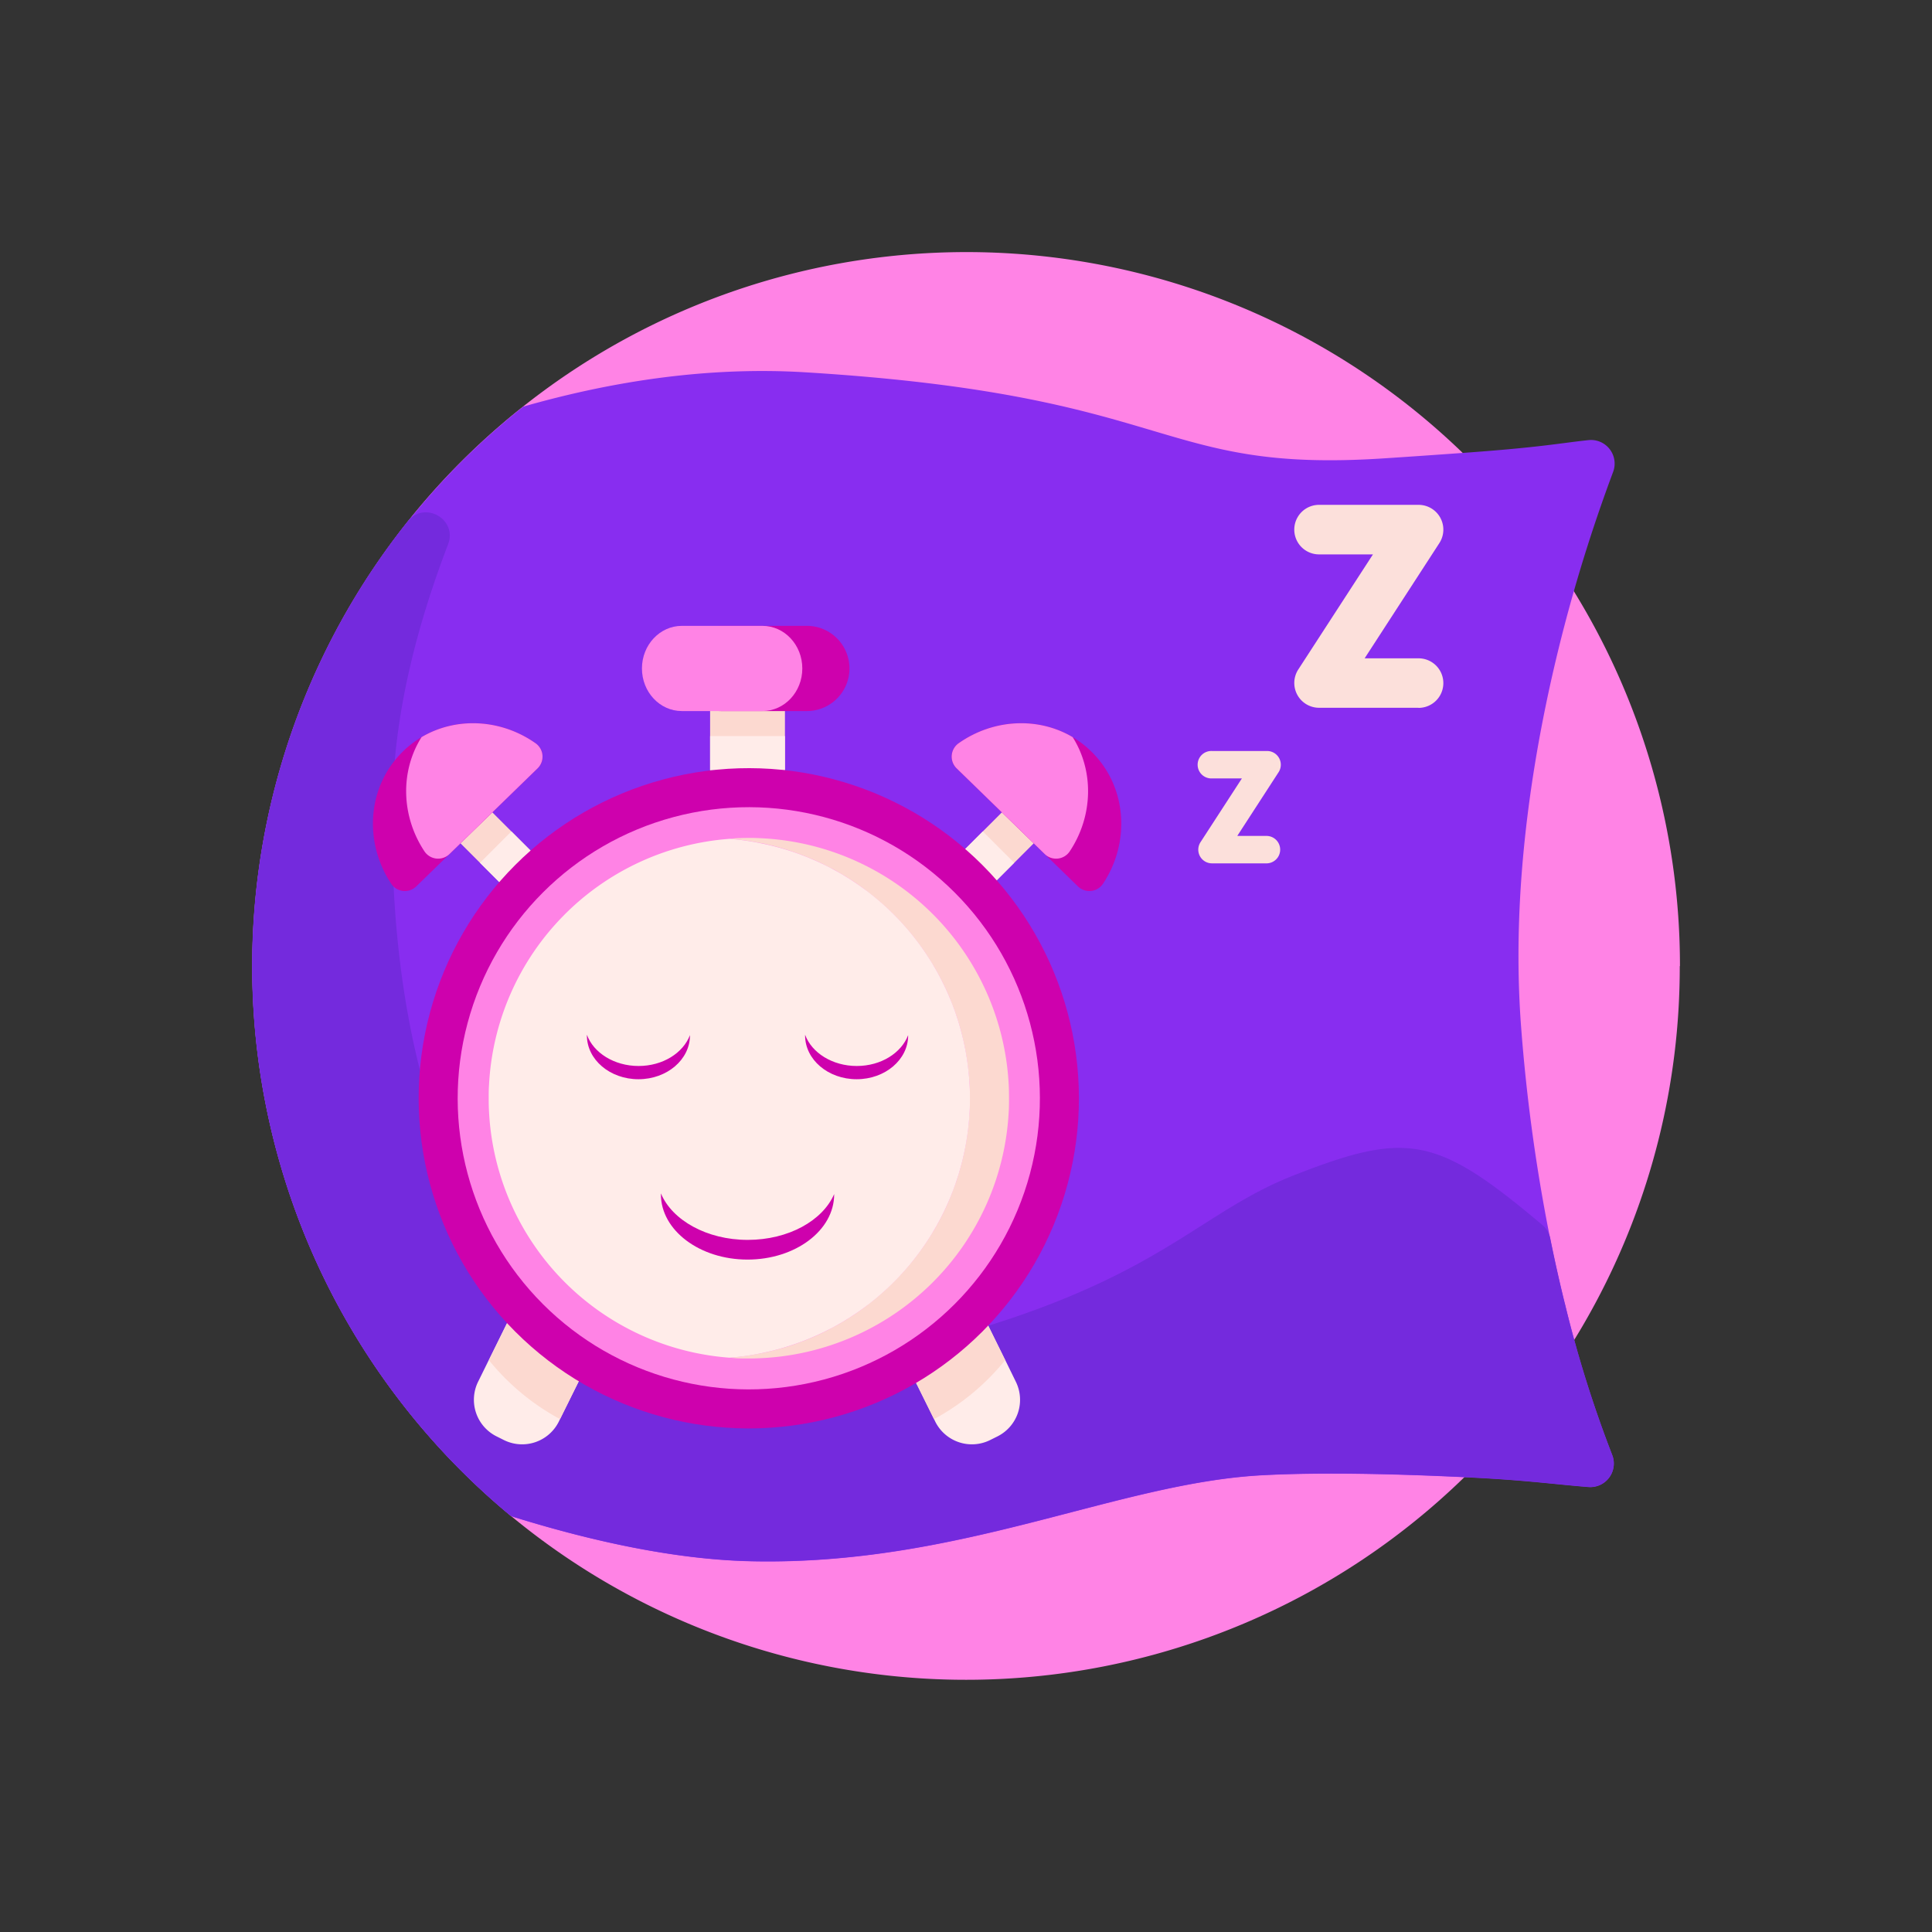 <svg xmlns="http://www.w3.org/2000/svg" viewBox="0 0 589.61 589.61"><rect x="0" y="0" width="589.61" height="589.61" fill="#333333" stroke="none"/><defs><style>.cls-1{fill:#ff83e5;}.cls-2{fill:#882df0;}.cls-3{fill:#742add;}.cls-4{fill:#fce0db;}.cls-5{fill:#ffece9;}.cls-6{fill:#fcd9d0;}.cls-7{fill:#ce01ad;}</style></defs><g id="Icon_3" data-name="Icon 3"><path class="cls-1" d="M512.63,294.82a216.78,216.78,0,0,1-25.82,103v0A217.89,217.89,0,0,1,156,462.68l0,0a217.74,217.74,0,0,1-2.81-333.3c2.11-1.82,4.29-3.6,6.5-5.35a217.75,217.75,0,0,1,353,170.82Z"/><path class="cls-2" d="M477.55,397.81A364.42,364.42,0,0,0,492,444a7.19,7.19,0,0,1-7.27,9.82c-11-.88-19.08-2.13-37.92-3-20.86-1-43.54-1.54-61.32-.6-44.79,2.3-92.66,27.79-156.73,26.25-22.74-.55-48.12-6.05-72.76-13.73l0,0a217.74,217.74,0,0,1-2.81-333.3c2.11-1.82,4.29-3.6,6.5-5.35,27-7.72,56.24-12.28,86.09-10.47,114.24,7,106.53,30.88,176.78,26.25,8.71-.57,16.54-1.12,23.59-1.63,24.29-1.73,29.87-3,38.68-3.93a7.21,7.21,0,0,1,7.46,9.72,486.49,486.49,0,0,0-15,47.46c-8.74,33.63-16.45,77.87-13.06,122.11a534.28,534.28,0,0,0,8.37,62c1.58,8,3.24,15.42,4.93,22.25Z"/><path class="cls-3" d="M492,444a7.16,7.16,0,0,1-7.24,9.77c-11-.87-19.1-2.13-38-3-20.86-1-43.54-1.54-61.32-.6-44.79,2.3-92.66,27.79-156.73,26.25-22.33-.54-47.16-5.84-71.35-13.32a7.4,7.4,0,0,1-2.6-1.41A217.76,217.76,0,0,1,124.4,159.13c5.13-6.44,15.29-.67,12.34,7-9.28,24.23-16,50.08-16.83,75.3-3.08,91.59,28.4,195.86,129.7,176,101.15-19.81,110.34-45,145.15-58.7s43.77-12,75.94,15.12a7.28,7.28,0,0,1,2.42,4.11c1.42,7.05,2.92,13.66,4.43,19.78A365.4,365.4,0,0,0,492,444Z"/><path class="cls-4" d="M432.92,216H402.55a7.57,7.57,0,0,1-6.35-11.67L419,169.19H402.55a7.56,7.56,0,1,1,0-15.12h30.37a7.56,7.56,0,0,1,6.34,11.68l-22.8,35.16h16.46a7.56,7.56,0,1,1,0,15.12Z"/><path class="cls-4" d="M386.69,263.48H369.88a4.18,4.18,0,0,1-3.51-6.46L379,237.56h-9.11a4.19,4.19,0,1,1,0-8.37h16.81a4.19,4.19,0,0,1,3.51,6.46l-12.62,19.46h9.11a4.19,4.19,0,0,1,0,8.37Z"/><path class="cls-5" d="M182.15,410.39l-11.24,22.7-.36.74a12.5,12.5,0,0,1-16.72,5.67l-2.26-1.13a12.48,12.48,0,0,1-5.65-16.72L149.2,415l8.32-16.86a12.48,12.48,0,0,1,16.69-5.64l2.29,1.13A12.48,12.48,0,0,1,182.15,410.39Z"/><path class="cls-6" d="M182.15,410.39l-11.24,22.7a71.67,71.67,0,0,1-21.71-18l8.32-16.86a12.48,12.48,0,0,1,16.69-5.64l2.29,1.13A12.48,12.48,0,0,1,182.15,410.39Z"/><path class="cls-5" d="M273.81,410.39l11.24,22.7.36.74a12.49,12.49,0,0,0,16.71,5.67l2.27-1.13A12.48,12.48,0,0,0,310,421.65L306.75,415l-8.32-16.86a12.47,12.47,0,0,0-16.69-5.64l-2.29,1.13A12.47,12.47,0,0,0,273.81,410.39Z"/><path class="cls-6" d="M273.81,410.39l11.24,22.7a71.61,71.61,0,0,0,21.7-18l-8.32-16.86a12.47,12.47,0,0,0-16.69-5.64l-2.29,1.13A12.47,12.47,0,0,0,273.81,410.39Z"/><rect class="cls-6" x="216.71" y="215.45" width="22.84" height="19.59"/><rect class="cls-5" x="216.71" y="224.64" width="22.84" height="10.4"/><path class="cls-7" d="M246.23,217H220a13,13,0,0,1-13-13h0a13,13,0,0,1,13-13h26.24a13,13,0,0,1,13,13h0A13,13,0,0,1,246.23,217Z"/><path class="cls-1" d="M232.68,217h-24.6c-6.72,0-12.17-5.81-12.17-13h0c0-7.16,5.45-13,12.17-13h24.6c6.72,0,12.17,5.81,12.17,13h0C244.85,211.19,239.4,217,232.68,217Z"/><rect class="cls-6" x="294.51" y="252.18" width="19.59" height="13.55" transform="translate(-93.98 291.02) rotate(-45)"/><rect class="cls-5" x="295.85" y="255.42" width="10.4" height="13.55" transform="translate(-97.23 289.67) rotate(-45)"/><path class="cls-7" d="M329.08,270.62,291.86,234.4a5,5,0,0,1,.75-7.61c10.53-7.39,24.18-8.08,34.75-1.83A30,30,0,0,1,333,229.3c10.92,10.62,12.09,27.58,3.64,40.36A5,5,0,0,1,329.08,270.62Z"/><path class="cls-1" d="M318.91,260.72,291.86,234.4a5,5,0,0,1,.75-7.61c10.53-7.39,24.18-8.08,34.75-1.83,6.55,10.38,6.24,24.07-.86,34.8A5,5,0,0,1,318.91,260.72Z"/><rect class="cls-6" x="144.93" y="249.16" width="13.55" height="19.59" transform="translate(-138.67 183.12) rotate(-45)"/><rect class="cls-5" x="148.18" y="257" width="13.55" height="10.4" transform="translate(-140.02 186.37) rotate(-45)"/><path class="cls-7" d="M126.92,270.62l37.23-36.22a5,5,0,0,0-.76-7.61c-10.53-7.39-24.18-8.08-34.74-1.83A29.71,29.71,0,0,0,123,229.3c-10.91,10.62-12.08,27.58-3.64,40.36A5,5,0,0,0,126.92,270.62Z"/><path class="cls-1" d="M137.09,260.72l27.06-26.32a5,5,0,0,0-.76-7.61c-10.53-7.39-24.18-8.08-34.74-1.83-6.55,10.38-6.24,24.07.85,34.8A5,5,0,0,0,137.09,260.72Z"/><circle class="cls-7" cx="228.52" cy="335.18" r="100.75" transform="translate(-170.08 259.76) rotate(-45)"/><circle class="cls-1" cx="228.52" cy="335.18" r="88.84" transform="translate(-170.08 259.76) rotate(-45)"/><path class="cls-6" d="M307.93,335.18c0,1.35,0,2.73-.09,4.06a79.4,79.4,0,0,1-76.1,75.27c-1.06.05-2.12.08-3.21.08-1.64,0-3.28,0-4.89-.17l-1.07-.08c.37,0,.73,0,1.07-.09.94-.07,1.85-.17,2.74-.29s1.81-.24,2.71-.39,1.78-.31,2.65-.48a30.87,30.87,0,0,0,3.28-.7c1.08-.24,2.17-.53,3.23-.84a57,57,0,0,0,6.32-2.08c.77-.26,1.54-.58,2.29-.89l.75-.31c1-.41,2-.87,3-1.35s2-.95,2.91-1.48,1.72-.89,2.56-1.39c.31-.17.6-.37.92-.56a24.25,24.25,0,0,0,2.17-1.33c.91-.55,1.81-1.15,2.67-1.76s1.5-1.06,2.22-1.61c.41-.32.82-.63,1.23-1,.61-.43,1.19-.89,1.76-1.37,1.67-1.38,3.29-2.82,4.83-4.32.77-.75,1.54-1.52,2.27-2.32.89-.91,1.76-1.85,2.58-2.84.58-.65,1.15-1.35,1.69-2,.82-1,1.61-2.05,2.38-3.11.63-.84,1.26-1.74,1.84-2.63.38-.55.74-1.13,1.11-1.71a9.43,9.43,0,0,0,.57-.94c.49-.75,1-1.5,1.36-2.27a74,74,0,0,0,4-8.08c.14-.36.29-.72.43-1.06.24-.55.46-1.11.65-1.69s.46-1.18.66-1.76a1.27,1.27,0,0,0,.12-.36,19.59,19.59,0,0,0,.74-2.2c.32-1,.63-2,.9-3,.17-.58.31-1.18.45-1.79a.85.85,0,0,0,.08-.29c0-.16.09-.36.14-.55.07-.39.17-.77.27-1.18.14-.63.26-1.26.38-1.88s.24-1.23.34-1.86.22-1.23.29-1.83c.17-1.26.34-2.49.46-3.74.05-.32.07-.61.09-.94.08-.94.15-1.88.2-2.82.07-1.36.09-2.71.09-4.06s0-2.7-.09-4.05c0-.94-.12-1.88-.2-2.82a9.09,9.09,0,0,0-.09-.94c-.12-1.26-.29-2.49-.46-3.74-.07-.6-.17-1.23-.29-1.83s-.22-1.26-.34-1.86-.24-1.25-.38-1.88c-.1-.41-.2-.8-.27-1.18s-.17-.68-.26-1a13.73,13.73,0,0,0-.37-1.47,4.57,4.57,0,0,0-.16-.61c-.25-.87-.49-1.73-.78-2.58a19.42,19.42,0,0,0-.74-2.19,1.27,1.27,0,0,0-.12-.36c-.2-.58-.41-1.19-.66-1.77s-.41-1.13-.65-1.68c-.14-.34-.29-.7-.43-1.07a75.82,75.82,0,0,0-4-8.08c-.41-.77-.87-1.51-1.36-2.26a8.41,8.41,0,0,0-.57-.94c-.37-.58-.73-1.16-1.11-1.72-.58-.89-1.21-1.78-1.84-2.62-.77-1.07-1.56-2.1-2.38-3.12-.54-.67-1.11-1.37-1.69-2-.82-1-1.69-1.93-2.58-2.85-.73-.79-1.5-1.57-2.27-2.31-1.54-1.5-3.16-2.95-4.83-4.32-.57-.48-1.15-.94-1.76-1.38q-.62-.5-1.23-1c-.72-.56-1.47-1.09-2.22-1.62s-1.76-1.2-2.67-1.76c-.7-.48-1.43-.91-2.17-1.32-.32-.2-.61-.39-.92-.56-.84-.51-1.69-1-2.56-1.4s-1.93-1-2.91-1.47-2-.94-3-1.35c-2-.84-4.08-1.62-6.17-2.32-1-.36-2.13-.69-3.19-1s-2.15-.6-3.23-.84a28.58,28.58,0,0,0-3.28-.7c-.87-.17-1.76-.34-2.65-.49s-1.79-.26-2.71-.38-1.8-.22-2.74-.29c-.34-.05-.7-.07-1.07-.1l1.07-.07c1.61-.12,3.25-.17,4.89-.17,1.09,0,2.15,0,3.21.07a79.41,79.41,0,0,1,76.1,75.28C307.91,332.46,307.93,333.83,307.93,335.18Z"/><path class="cls-5" d="M296,335.18c0,1.35,0,2.7-.09,4.06a79.38,79.38,0,0,1-64.16,73.85,69.89,69.89,0,0,1-8.1,1.16c-.34.05-.7.07-1.07.09a79.36,79.36,0,0,1-73.34-75.1c-.08-1.36-.1-2.71-.1-4.06s0-2.7.1-4.05A79.37,79.37,0,0,1,222.57,256c.37,0,.73.05,1.07.1a67.79,67.79,0,0,1,8.1,1.16,79.37,79.37,0,0,1,64.16,73.85C296,332.48,296,333.83,296,335.18Z"/><path class="cls-7" d="M210.56,315.91V316c0,7.36-7,13.36-15.72,13.36s-15.73-6-15.73-13.36v-.21c2,5.49,8.32,9.53,15.76,9.53S208.48,321.34,210.56,315.91Z"/><path class="cls-7" d="M277.15,315.91V316c0,7.36-7,13.36-15.72,13.36s-15.73-6-15.73-13.36v-.21c2,5.49,8.32,9.53,15.76,9.53S275.07,321.34,277.15,315.91Z"/><path class="cls-7" d="M254.57,364.42v.09c0,11-11.85,19.89-26.44,19.89s-26.43-8.93-26.43-19.89v-.31c3.4,8.17,14,14.19,26.48,14.19S251.06,372.5,254.57,364.42Z"/></g></svg>